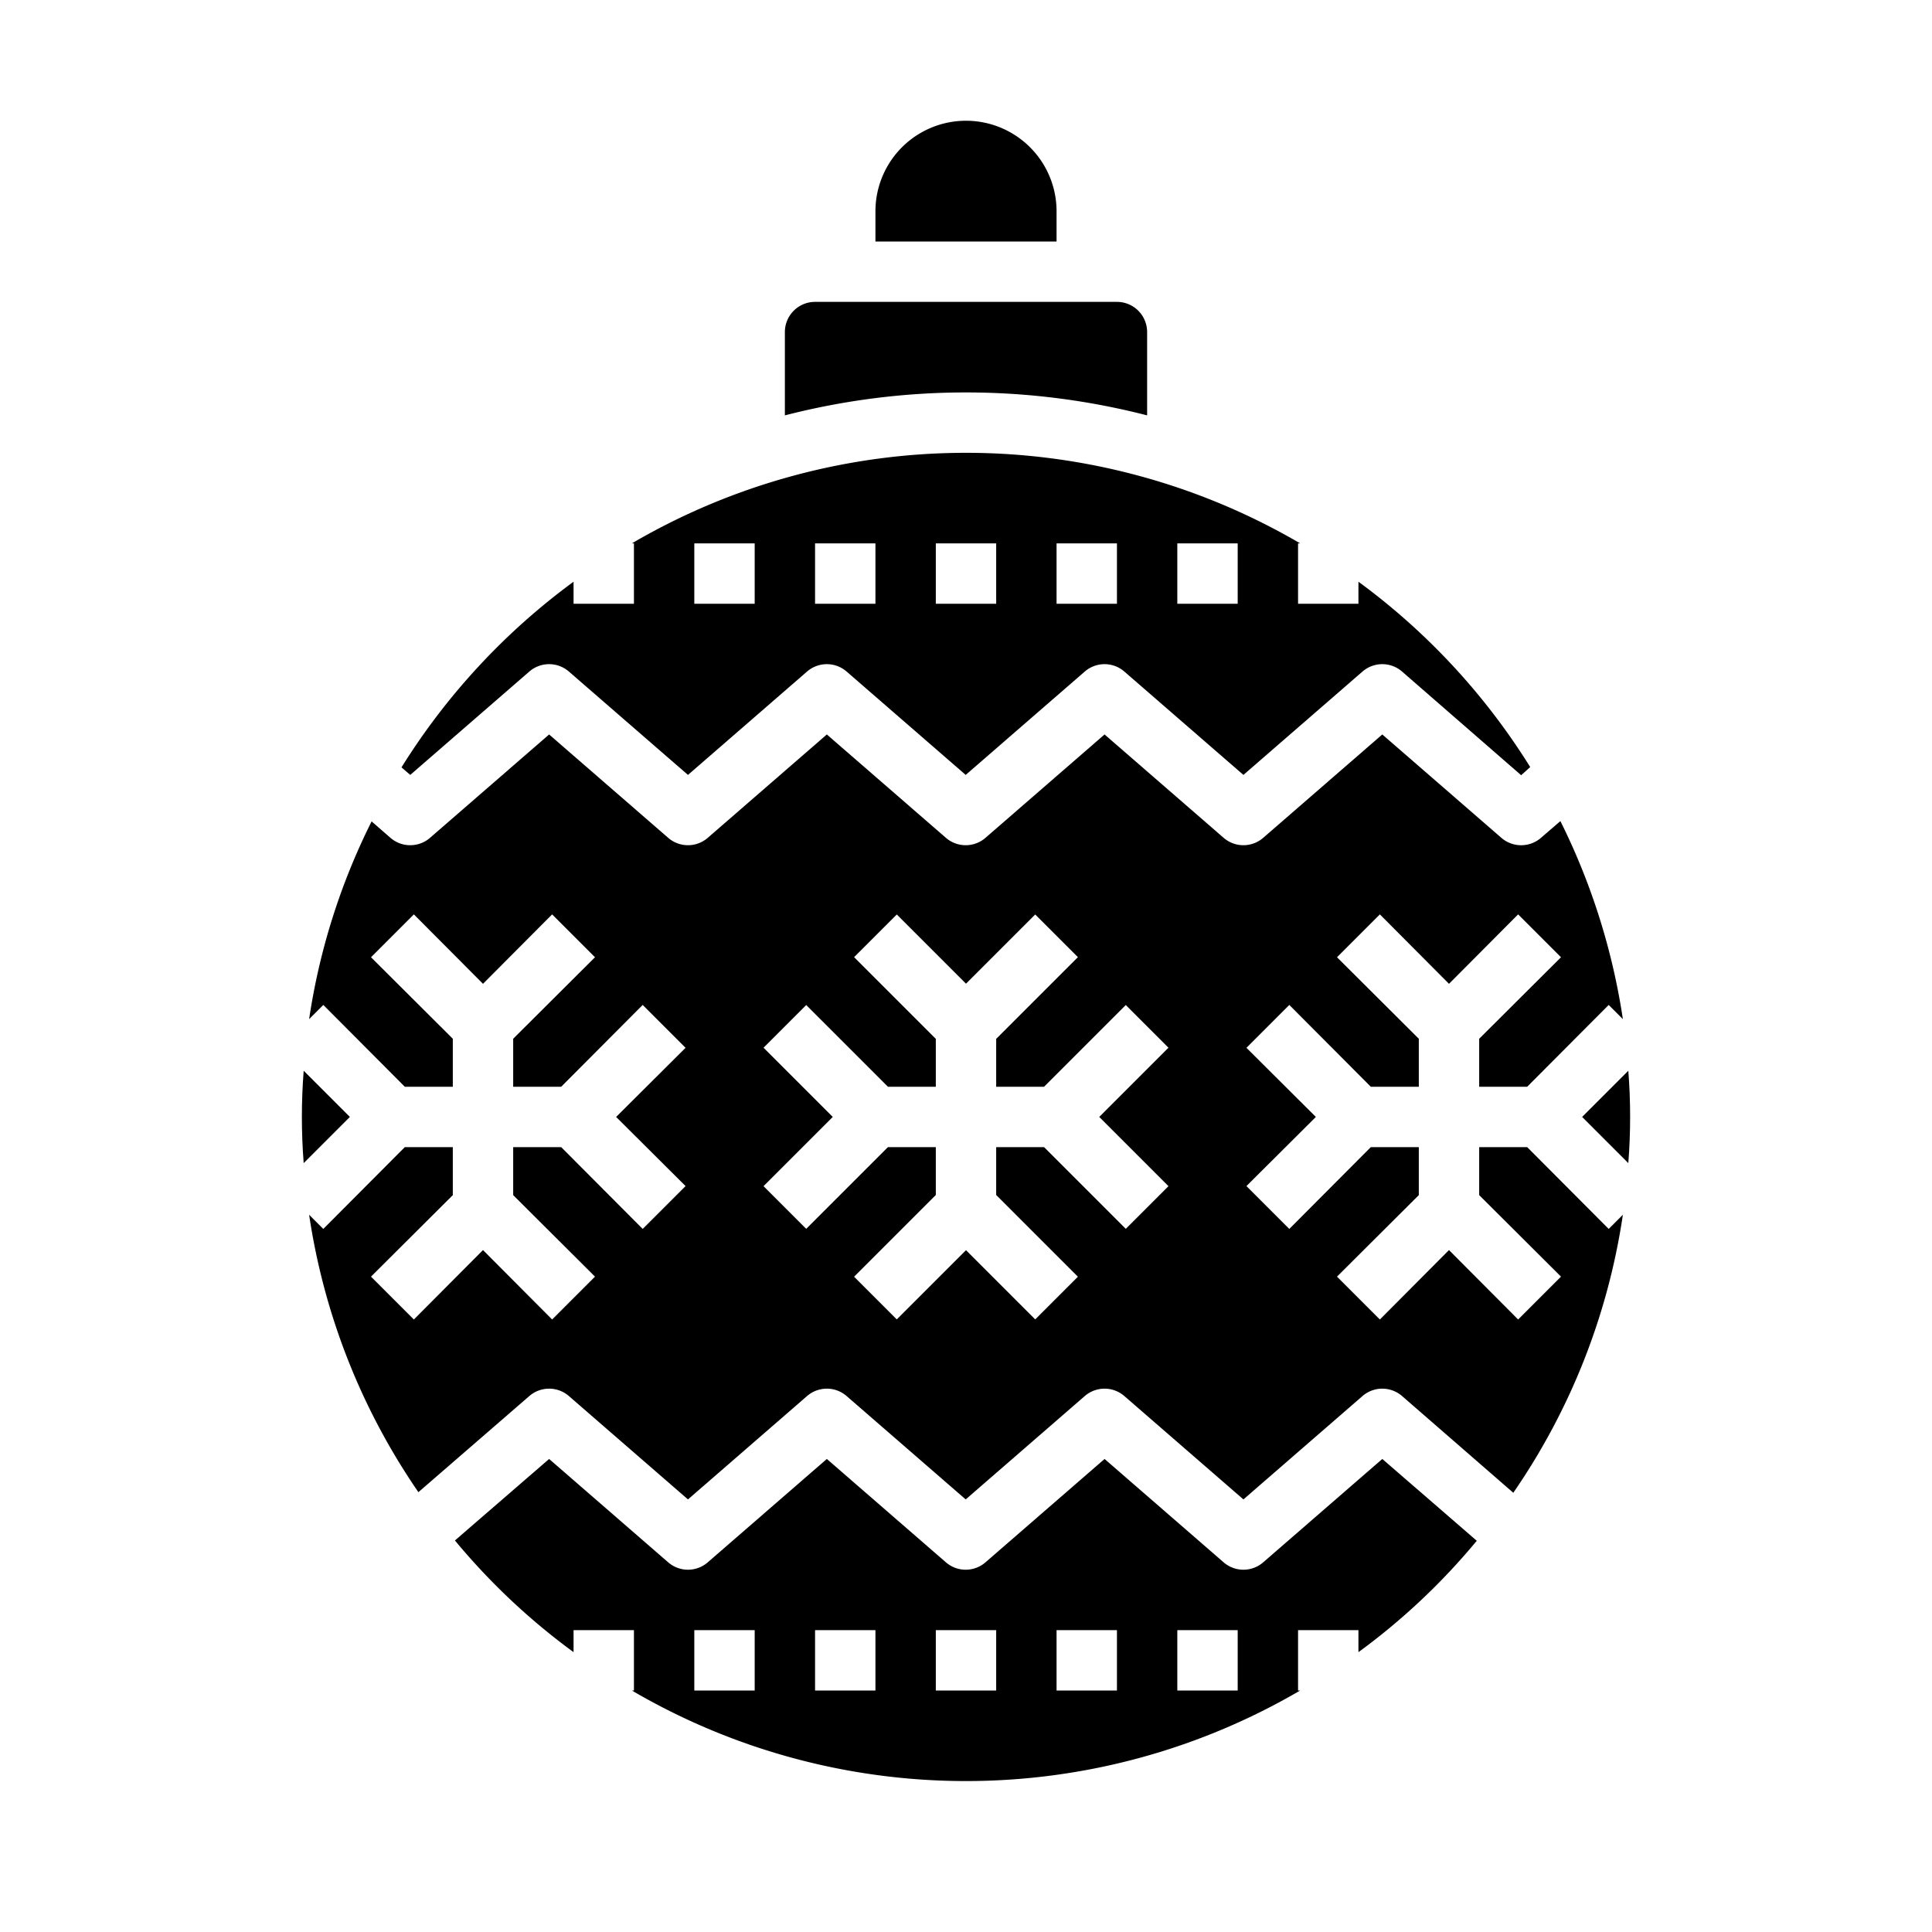 <svg xmlns="http://www.w3.org/2000/svg" viewBox="0 0 64 64" x="0px" y="0px"><g><path d="M11.59,37l-1.53-1.53Q10,36.235,10,37t.06,1.53Z"></path><path d="M53.76,40.24l-.47.47L50.59,38H49v1.59l2.71,2.7-1.42,1.42L48,41.41l-2.29,2.3-1.42-1.42L47,39.59V38H45.41l-2.7,2.71-1.42-1.42L43.59,37l-2.3-2.29,1.42-1.42L45.41,36H47V34.41l-2.71-2.7,1.42-1.42L48,32.59l2.29-2.3,1.42,1.42L49,34.41V36h1.59l2.7-2.71.47.47a22.049,22.049,0,0,0-2.07-6.56l-.65.56a1,1,0,0,1-1.31-.01l-3.94-3.42-3.94,3.42a1,1,0,0,1-1.32,0l-3.94-3.42-3.94,3.42a1,1,0,0,1-1.32,0l-3.94-3.42-3.94,3.42a1,1,0,0,1-1.32,0l-3.94-3.42-3.94,3.42a1,1,0,0,1-1.32,0l-.62-.54a21.793,21.793,0,0,0-2.07,6.55l.47-.47L13.41,36H15V34.41l-2.71-2.7,1.42-1.42L16,32.59l2.29-2.3,1.42,1.42L17,34.41V36h1.59l2.7-2.71,1.42,1.42L20.41,37l2.3,2.29-1.42,1.42L18.59,38H17v1.59l2.71,2.7-1.42,1.42L16,41.41l-2.29,2.3-1.42-1.42L15,39.59V38H13.41l-2.7,2.71-.47-.47a21.884,21.884,0,0,0,3.62,9.19l3.67-3.18a1,1,0,0,1,1.32,0l3.94,3.42,3.94-3.42a1,1,0,0,1,1.32,0l3.94,3.42,3.94-3.42a1,1,0,0,1,1.32,0l3.94,3.42,3.94-3.42a1,1,0,0,1,1.32,0l3.68,3.2A21.85,21.85,0,0,0,53.76,40.24Zm-15.053-.947-1.414,1.414L34.586,38H33v1.586l2.707,2.707-1.414,1.414L32,41.414l-2.293,2.293-1.414-1.414L31,39.586V38H29.414l-2.707,2.707-1.414-1.414L27.586,37l-2.293-2.293,1.414-1.414L29.414,36H31V34.414l-2.707-2.707,1.414-1.414L32,32.586l2.293-2.293,1.414,1.414L33,34.414V36h1.586l2.707-2.707,1.414,1.414L36.414,37Z"></path><path d="M45.79,48.33l-3.94,3.42a1,1,0,0,1-1.32,0l-3.94-3.42-3.94,3.42a1,1,0,0,1-1.32,0l-3.94-3.42-3.94,3.42a1,1,0,0,1-1.32,0l-3.94-3.42-3.12,2.7A21.883,21.883,0,0,0,19,54.73V54h2v2h-.07a21.924,21.924,0,0,0,22.14,0H43V54h2v.73a21.749,21.749,0,0,0,3.92-3.69ZM25,56H23V54h2Zm4,0H27V54h2Zm4,0H31V54h2Zm4,0H35V54h2Zm4,0H39V54h2Z"></path><path d="M29,8h6V7a3,3,0,0,0-6,0Z"></path><path d="M26,11v2.76a24.064,24.064,0,0,1,12,0V11a1,1,0,0,0-1-1H27A1,1,0,0,0,26,11Z"></path><path d="M13.3,25.42l.29.25,3.94-3.42a1,1,0,0,1,1.32,0l3.94,3.42,3.94-3.42a1,1,0,0,1,1.32,0l3.94,3.42,3.94-3.42a1,1,0,0,1,1.32,0l3.94,3.42,3.94-3.42a1,1,0,0,1,1.32,0l3.94,3.43.3-.27A22.065,22.065,0,0,0,45,19.27V20H43V18h.07a21.924,21.924,0,0,0-22.14,0H21v2H19v-.73A22.139,22.139,0,0,0,13.3,25.42ZM39,18h2v2H39Zm-4,0h2v2H35Zm-4,0h2v2H31Zm-4,0h2v2H27Zm-4,0h2v2H23Z"></path><path d="M53.94,38.53Q54,37.765,54,37t-.06-1.53L52.41,37Z"></path></g></svg>